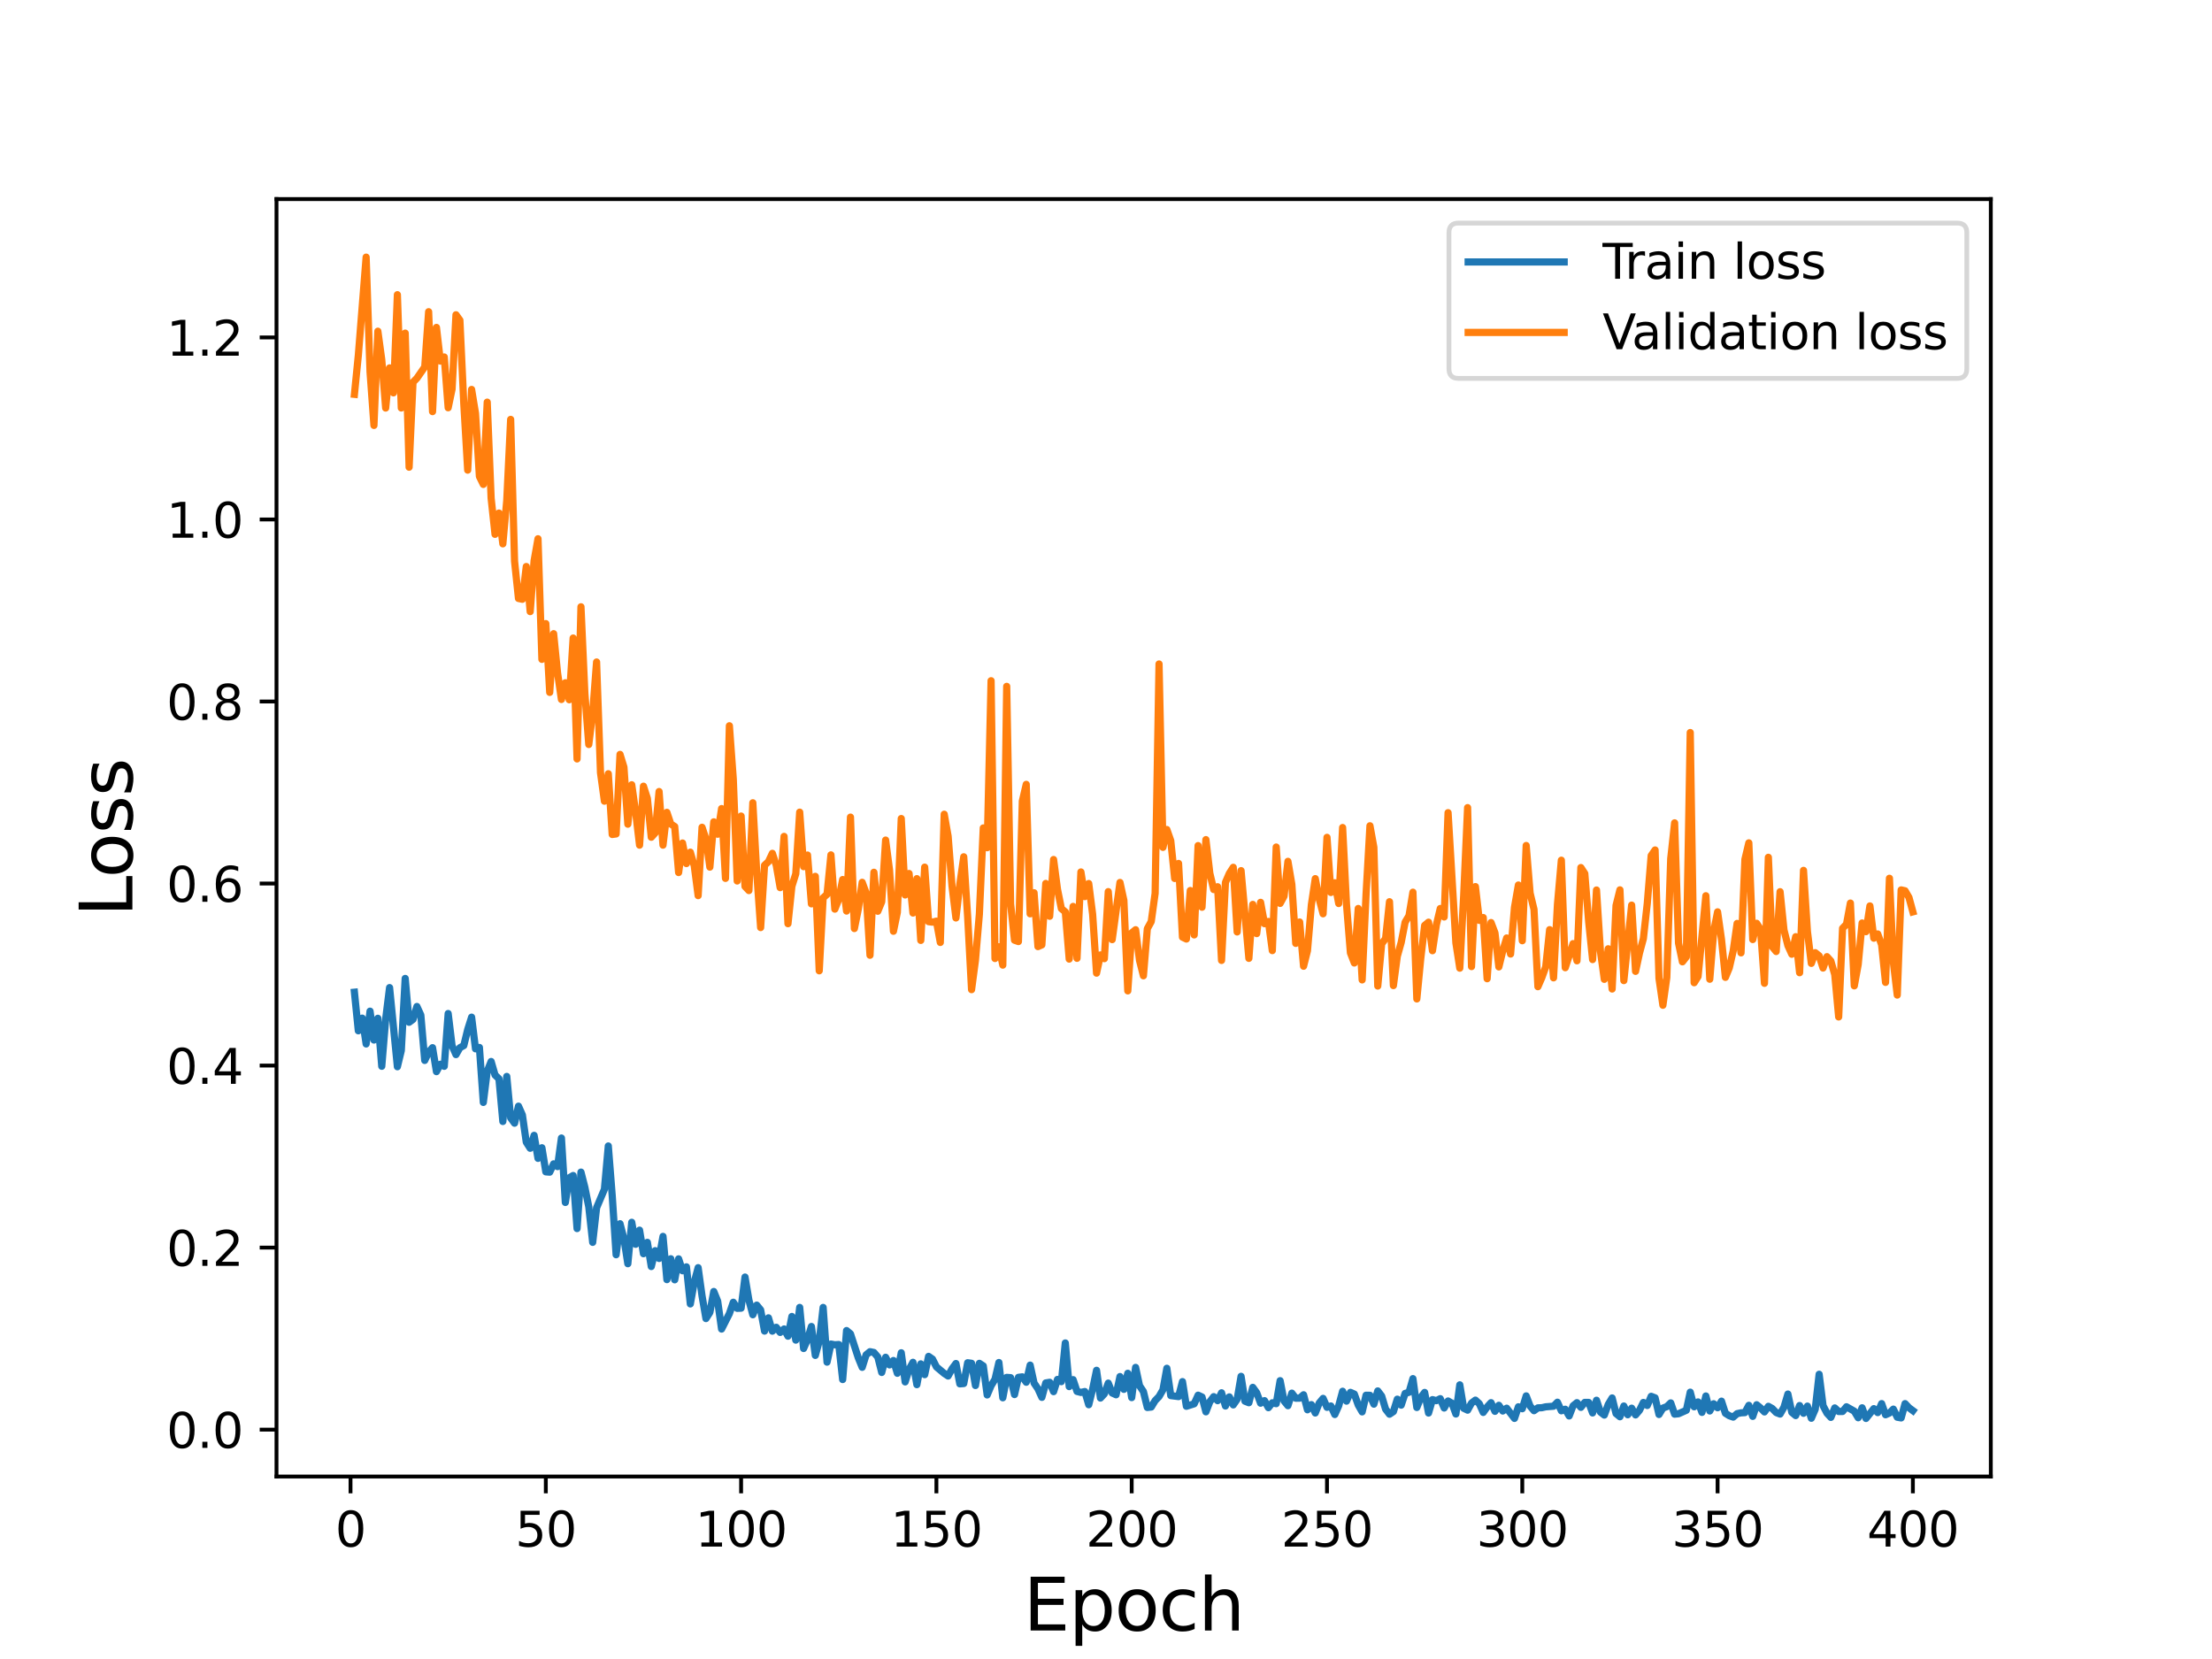 <?xml version="1.0" encoding="utf-8" standalone="no"?>
<!DOCTYPE svg PUBLIC "-//W3C//DTD SVG 1.1//EN"
  "http://www.w3.org/Graphics/SVG/1.1/DTD/svg11.dtd">
<svg height="345.6pt" version="1.1" viewBox="0 0 460.8 345.6" width="460.8pt" xmlns="http://www.w3.org/2000/svg" xmlns:xlink="http://www.w3.org/1999/xlink">
 <defs>
  <style type="text/css">*{stroke-linecap:butt;stroke-linejoin:round;}</style>
 </defs>
 <g id="figure_1">
  <g id="patch_1">
   <path d="M 0 345.6 
L 460.8 345.6 
L 460.8 0 
L 0 0 
z
" style="fill:#ffffff;"/>
  </g>
  <g id="axes_1">
   <g id="patch_2">
    <path d="M 57.6 307.584 
L 414.72 307.584 
L 414.72 41.472 
L 57.6 41.472 
z
" style="fill:#ffffff;"/>
   </g>
   <g id="matplotlib.axis_1">
    <g id="xtick_1">
     <g id="line2d_1">
      <defs>
       <path d="M 0 0 
L 0 3.5 
" id="ma7de0eae48" style="stroke:#000000;stroke-width:0.8;"/>
      </defs>
      <g>
       <use style="stroke:#000000;stroke-width:0.8;" x="73.019" xlink:href="#ma7de0eae48" y="307.584"/>
      </g>
     </g>
     <g id="text_1">
      <!-- 0 -->
      <g transform="translate(69.838 322.182)scale(0.1 -0.1)">
       <defs>
        <path d="M 2034 4250 
Q 1547 4250 1301 3770 
Q 1056 3291 1056 2328 
Q 1056 1369 1301 889 
Q 1547 409 2034 409 
Q 2525 409 2770 889 
Q 3016 1369 3016 2328 
Q 3016 3291 2770 3770 
Q 2525 4250 2034 4250 
z
M 2034 4750 
Q 2819 4750 3233 4129 
Q 3647 3509 3647 2328 
Q 3647 1150 3233 529 
Q 2819 -91 2034 -91 
Q 1250 -91 836 529 
Q 422 1150 422 2328 
Q 422 3509 836 4129 
Q 1250 4750 2034 4750 
z
" id="DejaVuSans-30" transform="scale(0.016)"/>
       </defs>
       <use xlink:href="#DejaVuSans-30"/>
      </g>
     </g>
    </g>
    <g id="xtick_2">
     <g id="line2d_2">
      <g>
       <use style="stroke:#000000;stroke-width:0.8;" x="113.703" xlink:href="#ma7de0eae48" y="307.584"/>
      </g>
     </g>
     <g id="text_2">
      <!-- 50 -->
      <g transform="translate(107.34 322.182)scale(0.1 -0.1)">
       <defs>
        <path d="M 691 4666 
L 3169 4666 
L 3169 4134 
L 1269 4134 
L 1269 2991 
Q 1406 3038 1543 3061 
Q 1681 3084 1819 3084 
Q 2600 3084 3056 2656 
Q 3513 2228 3513 1497 
Q 3513 744 3044 326 
Q 2575 -91 1722 -91 
Q 1428 -91 1123 -41 
Q 819 9 494 109 
L 494 744 
Q 775 591 1075 516 
Q 1375 441 1709 441 
Q 2250 441 2565 725 
Q 2881 1009 2881 1497 
Q 2881 1984 2565 2268 
Q 2250 2553 1709 2553 
Q 1456 2553 1204 2497 
Q 953 2441 691 2322 
L 691 4666 
z
" id="DejaVuSans-35" transform="scale(0.016)"/>
       </defs>
       <use xlink:href="#DejaVuSans-35"/>
       <use x="63.623" xlink:href="#DejaVuSans-30"/>
      </g>
     </g>
    </g>
    <g id="xtick_3">
     <g id="line2d_3">
      <g>
       <use style="stroke:#000000;stroke-width:0.8;" x="154.386" xlink:href="#ma7de0eae48" y="307.584"/>
      </g>
     </g>
     <g id="text_3">
      <!-- 100 -->
      <g transform="translate(144.842 322.182)scale(0.1 -0.1)">
       <defs>
        <path d="M 794 531 
L 1825 531 
L 1825 4091 
L 703 3866 
L 703 4441 
L 1819 4666 
L 2450 4666 
L 2450 531 
L 3481 531 
L 3481 0 
L 794 0 
L 794 531 
z
" id="DejaVuSans-31" transform="scale(0.016)"/>
       </defs>
       <use xlink:href="#DejaVuSans-31"/>
       <use x="63.623" xlink:href="#DejaVuSans-30"/>
       <use x="127.246" xlink:href="#DejaVuSans-30"/>
      </g>
     </g>
    </g>
    <g id="xtick_4">
     <g id="line2d_4">
      <g>
       <use style="stroke:#000000;stroke-width:0.8;" x="195.07" xlink:href="#ma7de0eae48" y="307.584"/>
      </g>
     </g>
     <g id="text_4">
      <!-- 150 -->
      <g transform="translate(185.526 322.182)scale(0.1 -0.1)">
       <use xlink:href="#DejaVuSans-31"/>
       <use x="63.623" xlink:href="#DejaVuSans-35"/>
       <use x="127.246" xlink:href="#DejaVuSans-30"/>
      </g>
     </g>
    </g>
    <g id="xtick_5">
     <g id="line2d_5">
      <g>
       <use style="stroke:#000000;stroke-width:0.8;" x="235.753" xlink:href="#ma7de0eae48" y="307.584"/>
      </g>
     </g>
     <g id="text_5">
      <!-- 200 -->
      <g transform="translate(226.209 322.182)scale(0.1 -0.1)">
       <defs>
        <path d="M 1228 531 
L 3431 531 
L 3431 0 
L 469 0 
L 469 531 
Q 828 903 1448 1529 
Q 2069 2156 2228 2338 
Q 2531 2678 2651 2914 
Q 2772 3150 2772 3378 
Q 2772 3750 2511 3984 
Q 2250 4219 1831 4219 
Q 1534 4219 1204 4116 
Q 875 4013 500 3803 
L 500 4441 
Q 881 4594 1212 4672 
Q 1544 4750 1819 4750 
Q 2544 4750 2975 4387 
Q 3406 4025 3406 3419 
Q 3406 3131 3298 2873 
Q 3191 2616 2906 2266 
Q 2828 2175 2409 1742 
Q 1991 1309 1228 531 
z
" id="DejaVuSans-32" transform="scale(0.016)"/>
       </defs>
       <use xlink:href="#DejaVuSans-32"/>
       <use x="63.623" xlink:href="#DejaVuSans-30"/>
       <use x="127.246" xlink:href="#DejaVuSans-30"/>
      </g>
     </g>
    </g>
    <g id="xtick_6">
     <g id="line2d_6">
      <g>
       <use style="stroke:#000000;stroke-width:0.8;" x="276.437" xlink:href="#ma7de0eae48" y="307.584"/>
      </g>
     </g>
     <g id="text_6">
      <!-- 250 -->
      <g transform="translate(266.893 322.182)scale(0.1 -0.1)">
       <use xlink:href="#DejaVuSans-32"/>
       <use x="63.623" xlink:href="#DejaVuSans-35"/>
       <use x="127.246" xlink:href="#DejaVuSans-30"/>
      </g>
     </g>
    </g>
    <g id="xtick_7">
     <g id="line2d_7">
      <g>
       <use style="stroke:#000000;stroke-width:0.8;" x="317.12" xlink:href="#ma7de0eae48" y="307.584"/>
      </g>
     </g>
     <g id="text_7">
      <!-- 300 -->
      <g transform="translate(307.576 322.182)scale(0.1 -0.1)">
       <defs>
        <path d="M 2597 2516 
Q 3050 2419 3304 2112 
Q 3559 1806 3559 1356 
Q 3559 666 3084 287 
Q 2609 -91 1734 -91 
Q 1441 -91 1130 -33 
Q 819 25 488 141 
L 488 750 
Q 750 597 1062 519 
Q 1375 441 1716 441 
Q 2309 441 2620 675 
Q 2931 909 2931 1356 
Q 2931 1769 2642 2001 
Q 2353 2234 1838 2234 
L 1294 2234 
L 1294 2753 
L 1863 2753 
Q 2328 2753 2575 2939 
Q 2822 3125 2822 3475 
Q 2822 3834 2567 4026 
Q 2313 4219 1838 4219 
Q 1578 4219 1281 4162 
Q 984 4106 628 3988 
L 628 4550 
Q 988 4650 1302 4700 
Q 1616 4750 1894 4750 
Q 2613 4750 3031 4423 
Q 3450 4097 3450 3541 
Q 3450 3153 3228 2886 
Q 3006 2619 2597 2516 
z
" id="DejaVuSans-33" transform="scale(0.016)"/>
       </defs>
       <use xlink:href="#DejaVuSans-33"/>
       <use x="63.623" xlink:href="#DejaVuSans-30"/>
       <use x="127.246" xlink:href="#DejaVuSans-30"/>
      </g>
     </g>
    </g>
    <g id="xtick_8">
     <g id="line2d_8">
      <g>
       <use style="stroke:#000000;stroke-width:0.8;" x="357.804" xlink:href="#ma7de0eae48" y="307.584"/>
      </g>
     </g>
     <g id="text_8">
      <!-- 350 -->
      <g transform="translate(348.26 322.182)scale(0.1 -0.1)">
       <use xlink:href="#DejaVuSans-33"/>
       <use x="63.623" xlink:href="#DejaVuSans-35"/>
       <use x="127.246" xlink:href="#DejaVuSans-30"/>
      </g>
     </g>
    </g>
    <g id="xtick_9">
     <g id="line2d_9">
      <g>
       <use style="stroke:#000000;stroke-width:0.8;" x="398.487" xlink:href="#ma7de0eae48" y="307.584"/>
      </g>
     </g>
     <g id="text_9">
      <!-- 400 -->
      <g transform="translate(388.944 322.182)scale(0.1 -0.1)">
       <defs>
        <path d="M 2419 4116 
L 825 1625 
L 2419 1625 
L 2419 4116 
z
M 2253 4666 
L 3047 4666 
L 3047 1625 
L 3713 1625 
L 3713 1100 
L 3047 1100 
L 3047 0 
L 2419 0 
L 2419 1100 
L 313 1100 
L 313 1709 
L 2253 4666 
z
" id="DejaVuSans-34" transform="scale(0.016)"/>
       </defs>
       <use xlink:href="#DejaVuSans-34"/>
       <use x="63.623" xlink:href="#DejaVuSans-30"/>
       <use x="127.246" xlink:href="#DejaVuSans-30"/>
      </g>
     </g>
    </g>
    <g id="text_10">
     <!-- Epoch -->
     <g transform="translate(213.194 339.66)scale(0.15 -0.15)">
      <defs>
       <path d="M 628 4666 
L 3578 4666 
L 3578 4134 
L 1259 4134 
L 1259 2753 
L 3481 2753 
L 3481 2222 
L 1259 2222 
L 1259 531 
L 3634 531 
L 3634 0 
L 628 0 
L 628 4666 
z
" id="DejaVuSans-45" transform="scale(0.016)"/>
       <path d="M 1159 525 
L 1159 -1331 
L 581 -1331 
L 581 3500 
L 1159 3500 
L 1159 2969 
Q 1341 3281 1617 3432 
Q 1894 3584 2278 3584 
Q 2916 3584 3314 3078 
Q 3713 2572 3713 1747 
Q 3713 922 3314 415 
Q 2916 -91 2278 -91 
Q 1894 -91 1617 61 
Q 1341 213 1159 525 
z
M 3116 1747 
Q 3116 2381 2855 2742 
Q 2594 3103 2138 3103 
Q 1681 3103 1420 2742 
Q 1159 2381 1159 1747 
Q 1159 1113 1420 752 
Q 1681 391 2138 391 
Q 2594 391 2855 752 
Q 3116 1113 3116 1747 
z
" id="DejaVuSans-70" transform="scale(0.016)"/>
       <path d="M 1959 3097 
Q 1497 3097 1228 2736 
Q 959 2375 959 1747 
Q 959 1119 1226 758 
Q 1494 397 1959 397 
Q 2419 397 2687 759 
Q 2956 1122 2956 1747 
Q 2956 2369 2687 2733 
Q 2419 3097 1959 3097 
z
M 1959 3584 
Q 2709 3584 3137 3096 
Q 3566 2609 3566 1747 
Q 3566 888 3137 398 
Q 2709 -91 1959 -91 
Q 1206 -91 779 398 
Q 353 888 353 1747 
Q 353 2609 779 3096 
Q 1206 3584 1959 3584 
z
" id="DejaVuSans-6f" transform="scale(0.016)"/>
       <path d="M 3122 3366 
L 3122 2828 
Q 2878 2963 2633 3030 
Q 2388 3097 2138 3097 
Q 1578 3097 1268 2742 
Q 959 2388 959 1747 
Q 959 1106 1268 751 
Q 1578 397 2138 397 
Q 2388 397 2633 464 
Q 2878 531 3122 666 
L 3122 134 
Q 2881 22 2623 -34 
Q 2366 -91 2075 -91 
Q 1284 -91 818 406 
Q 353 903 353 1747 
Q 353 2603 823 3093 
Q 1294 3584 2113 3584 
Q 2378 3584 2631 3529 
Q 2884 3475 3122 3366 
z
" id="DejaVuSans-63" transform="scale(0.016)"/>
       <path d="M 3513 2113 
L 3513 0 
L 2938 0 
L 2938 2094 
Q 2938 2591 2744 2837 
Q 2550 3084 2163 3084 
Q 1697 3084 1428 2787 
Q 1159 2491 1159 1978 
L 1159 0 
L 581 0 
L 581 4863 
L 1159 4863 
L 1159 2956 
Q 1366 3272 1645 3428 
Q 1925 3584 2291 3584 
Q 2894 3584 3203 3211 
Q 3513 2838 3513 2113 
z
" id="DejaVuSans-68" transform="scale(0.016)"/>
      </defs>
      <use xlink:href="#DejaVuSans-45"/>
      <use x="63.184" xlink:href="#DejaVuSans-70"/>
      <use x="126.66" xlink:href="#DejaVuSans-6f"/>
      <use x="187.842" xlink:href="#DejaVuSans-63"/>
      <use x="242.822" xlink:href="#DejaVuSans-68"/>
     </g>
    </g>
   </g>
   <g id="matplotlib.axis_2">
    <g id="ytick_1">
     <g id="line2d_10">
      <defs>
       <path d="M 0 0 
L -3.5 0 
" id="m012e67dd28" style="stroke:#000000;stroke-width:0.8;"/>
      </defs>
      <g>
       <use style="stroke:#000000;stroke-width:0.8;" x="57.6" xlink:href="#m012e67dd28" y="297.823"/>
      </g>
     </g>
     <g id="text_11">
      <!-- 0.0 -->
      <g transform="translate(34.697 301.622)scale(0.1 -0.1)">
       <defs>
        <path d="M 684 794 
L 1344 794 
L 1344 0 
L 684 0 
L 684 794 
z
" id="DejaVuSans-2e" transform="scale(0.016)"/>
       </defs>
       <use xlink:href="#DejaVuSans-30"/>
       <use x="63.623" xlink:href="#DejaVuSans-2e"/>
       <use x="95.41" xlink:href="#DejaVuSans-30"/>
      </g>
     </g>
    </g>
    <g id="ytick_2">
     <g id="line2d_11">
      <g>
       <use style="stroke:#000000;stroke-width:0.8;" x="57.6" xlink:href="#m012e67dd28" y="259.902"/>
      </g>
     </g>
     <g id="text_12">
      <!-- 0.2 -->
      <g transform="translate(34.697 263.701)scale(0.1 -0.1)">
       <use xlink:href="#DejaVuSans-30"/>
       <use x="63.623" xlink:href="#DejaVuSans-2e"/>
       <use x="95.41" xlink:href="#DejaVuSans-32"/>
      </g>
     </g>
    </g>
    <g id="ytick_3">
     <g id="line2d_12">
      <g>
       <use style="stroke:#000000;stroke-width:0.8;" x="57.6" xlink:href="#m012e67dd28" y="221.981"/>
      </g>
     </g>
     <g id="text_13">
      <!-- 0.4 -->
      <g transform="translate(34.697 225.78)scale(0.1 -0.1)">
       <use xlink:href="#DejaVuSans-30"/>
       <use x="63.623" xlink:href="#DejaVuSans-2e"/>
       <use x="95.41" xlink:href="#DejaVuSans-34"/>
      </g>
     </g>
    </g>
    <g id="ytick_4">
     <g id="line2d_13">
      <g>
       <use style="stroke:#000000;stroke-width:0.8;" x="57.6" xlink:href="#m012e67dd28" y="184.06"/>
      </g>
     </g>
     <g id="text_14">
      <!-- 0.6 -->
      <g transform="translate(34.697 187.859)scale(0.1 -0.1)">
       <defs>
        <path d="M 2113 2584 
Q 1688 2584 1439 2293 
Q 1191 2003 1191 1497 
Q 1191 994 1439 701 
Q 1688 409 2113 409 
Q 2538 409 2786 701 
Q 3034 994 3034 1497 
Q 3034 2003 2786 2293 
Q 2538 2584 2113 2584 
z
M 3366 4563 
L 3366 3988 
Q 3128 4100 2886 4159 
Q 2644 4219 2406 4219 
Q 1781 4219 1451 3797 
Q 1122 3375 1075 2522 
Q 1259 2794 1537 2939 
Q 1816 3084 2150 3084 
Q 2853 3084 3261 2657 
Q 3669 2231 3669 1497 
Q 3669 778 3244 343 
Q 2819 -91 2113 -91 
Q 1303 -91 875 529 
Q 447 1150 447 2328 
Q 447 3434 972 4092 
Q 1497 4750 2381 4750 
Q 2619 4750 2861 4703 
Q 3103 4656 3366 4563 
z
" id="DejaVuSans-36" transform="scale(0.016)"/>
       </defs>
       <use xlink:href="#DejaVuSans-30"/>
       <use x="63.623" xlink:href="#DejaVuSans-2e"/>
       <use x="95.41" xlink:href="#DejaVuSans-36"/>
      </g>
     </g>
    </g>
    <g id="ytick_5">
     <g id="line2d_14">
      <g>
       <use style="stroke:#000000;stroke-width:0.8;" x="57.6" xlink:href="#m012e67dd28" y="146.139"/>
      </g>
     </g>
     <g id="text_15">
      <!-- 0.8 -->
      <g transform="translate(34.697 149.938)scale(0.1 -0.1)">
       <defs>
        <path d="M 2034 2216 
Q 1584 2216 1326 1975 
Q 1069 1734 1069 1313 
Q 1069 891 1326 650 
Q 1584 409 2034 409 
Q 2484 409 2743 651 
Q 3003 894 3003 1313 
Q 3003 1734 2745 1975 
Q 2488 2216 2034 2216 
z
M 1403 2484 
Q 997 2584 770 2862 
Q 544 3141 544 3541 
Q 544 4100 942 4425 
Q 1341 4750 2034 4750 
Q 2731 4750 3128 4425 
Q 3525 4100 3525 3541 
Q 3525 3141 3298 2862 
Q 3072 2584 2669 2484 
Q 3125 2378 3379 2068 
Q 3634 1759 3634 1313 
Q 3634 634 3220 271 
Q 2806 -91 2034 -91 
Q 1263 -91 848 271 
Q 434 634 434 1313 
Q 434 1759 690 2068 
Q 947 2378 1403 2484 
z
M 1172 3481 
Q 1172 3119 1398 2916 
Q 1625 2713 2034 2713 
Q 2441 2713 2670 2916 
Q 2900 3119 2900 3481 
Q 2900 3844 2670 4047 
Q 2441 4250 2034 4250 
Q 1625 4250 1398 4047 
Q 1172 3844 1172 3481 
z
" id="DejaVuSans-38" transform="scale(0.016)"/>
       </defs>
       <use xlink:href="#DejaVuSans-30"/>
       <use x="63.623" xlink:href="#DejaVuSans-2e"/>
       <use x="95.41" xlink:href="#DejaVuSans-38"/>
      </g>
     </g>
    </g>
    <g id="ytick_6">
     <g id="line2d_15">
      <g>
       <use style="stroke:#000000;stroke-width:0.8;" x="57.6" xlink:href="#m012e67dd28" y="108.218"/>
      </g>
     </g>
     <g id="text_16">
      <!-- 1.0 -->
      <g transform="translate(34.697 112.017)scale(0.1 -0.1)">
       <use xlink:href="#DejaVuSans-31"/>
       <use x="63.623" xlink:href="#DejaVuSans-2e"/>
       <use x="95.41" xlink:href="#DejaVuSans-30"/>
      </g>
     </g>
    </g>
    <g id="ytick_7">
     <g id="line2d_16">
      <g>
       <use style="stroke:#000000;stroke-width:0.8;" x="57.6" xlink:href="#m012e67dd28" y="70.297"/>
      </g>
     </g>
     <g id="text_17">
      <!-- 1.2 -->
      <g transform="translate(34.697 74.096)scale(0.1 -0.1)">
       <use xlink:href="#DejaVuSans-31"/>
       <use x="63.623" xlink:href="#DejaVuSans-2e"/>
       <use x="95.41" xlink:href="#DejaVuSans-32"/>
      </g>
     </g>
    </g>
    <g id="text_18">
     <!-- Loss -->
     <g transform="translate(27.577 190.979)rotate(-90)scale(0.15 -0.15)">
      <defs>
       <path d="M 628 4666 
L 1259 4666 
L 1259 531 
L 3531 531 
L 3531 0 
L 628 0 
L 628 4666 
z
" id="DejaVuSans-4c" transform="scale(0.016)"/>
       <path d="M 2834 3397 
L 2834 2853 
Q 2591 2978 2328 3040 
Q 2066 3103 1784 3103 
Q 1356 3103 1142 2972 
Q 928 2841 928 2578 
Q 928 2378 1081 2264 
Q 1234 2150 1697 2047 
L 1894 2003 
Q 2506 1872 2764 1633 
Q 3022 1394 3022 966 
Q 3022 478 2636 193 
Q 2250 -91 1575 -91 
Q 1294 -91 989 -36 
Q 684 19 347 128 
L 347 722 
Q 666 556 975 473 
Q 1284 391 1588 391 
Q 1994 391 2212 530 
Q 2431 669 2431 922 
Q 2431 1156 2273 1281 
Q 2116 1406 1581 1522 
L 1381 1569 
Q 847 1681 609 1914 
Q 372 2147 372 2553 
Q 372 3047 722 3315 
Q 1072 3584 1716 3584 
Q 2034 3584 2315 3537 
Q 2597 3491 2834 3397 
z
" id="DejaVuSans-73" transform="scale(0.016)"/>
      </defs>
      <use xlink:href="#DejaVuSans-4c"/>
      <use x="53.963" xlink:href="#DejaVuSans-6f"/>
      <use x="115.145" xlink:href="#DejaVuSans-73"/>
      <use x="167.244" xlink:href="#DejaVuSans-73"/>
     </g>
    </g>
   </g>
   <g id="line2d_17">
    <path clip-path="url(#p0d0e0e264a)" d="M 73.833 206.696 
L 74.646 214.732 
L 75.46 212.098 
L 76.274 217.471 
L 77.087 210.647 
L 77.901 216.658 
L 78.715 212.129 
L 79.528 222.126 
L 80.342 212.274 
L 81.156 205.737 
L 82.783 222.218 
L 83.597 218.852 
L 84.41 203.825 
L 85.224 212.959 
L 86.038 212.362 
L 86.851 209.672 
L 87.665 211.459 
L 88.479 220.907 
L 89.292 219.167 
L 90.106 218.251 
L 90.92 223.239 
L 91.733 221.704 
L 92.547 222.129 
L 93.361 211.138 
L 94.174 217.842 
L 94.988 219.694 
L 95.802 218.263 
L 96.616 217.813 
L 97.429 214.472 
L 98.243 211.895 
L 99.057 218.487 
L 99.87 218.201 
L 100.684 229.653 
L 101.498 223.159 
L 102.311 221.13 
L 103.125 223.946 
L 103.939 224.729 
L 104.752 233.625 
L 105.566 224.242 
L 106.38 232.873 
L 107.193 233.982 
L 108.007 230.434 
L 108.821 232.268 
L 109.634 237.935 
L 110.448 239.205 
L 111.262 236.514 
L 112.075 241.306 
L 112.889 239.098 
L 113.703 244.114 
L 114.516 244.182 
L 115.33 242.453 
L 116.144 243.02 
L 116.957 237.073 
L 117.771 250.492 
L 118.585 245.355 
L 119.398 244.882 
L 120.212 255.931 
L 121.026 244.174 
L 121.839 247.356 
L 122.653 251.411 
L 123.467 258.804 
L 124.28 251.599 
L 125.908 247.749 
L 126.721 238.728 
L 127.535 249.061 
L 128.349 261.383 
L 129.162 254.923 
L 129.976 258.042 
L 130.79 263.253 
L 131.603 254.628 
L 132.417 259.206 
L 133.231 256.267 
L 134.044 261.172 
L 134.858 258.806 
L 135.672 263.839 
L 136.485 260.537 
L 137.299 262.159 
L 138.113 257.565 
L 138.926 266.57 
L 139.74 262.223 
L 140.554 266.608 
L 141.367 262.245 
L 142.181 264.723 
L 142.995 263.907 
L 143.808 271.628 
L 144.622 267.11 
L 145.436 264.081 
L 146.249 269.969 
L 147.063 274.681 
L 147.877 273.4 
L 148.69 269.042 
L 149.504 271.05 
L 150.318 276.862 
L 151.945 273.645 
L 152.759 271.282 
L 153.572 272.548 
L 154.386 272.515 
L 155.2 266.035 
L 156.013 270.856 
L 156.827 273.887 
L 157.641 271.88 
L 158.454 272.878 
L 159.268 277.289 
L 160.082 274.53 
L 160.895 277.302 
L 161.709 276.496 
L 162.523 277.569 
L 163.336 276.847 
L 164.15 278.351 
L 164.964 274.246 
L 165.777 279.169 
L 166.591 272.36 
L 167.405 280.918 
L 168.219 279.031 
L 169.032 276.334 
L 169.846 282.354 
L 170.66 279.39 
L 171.473 272.364 
L 172.287 283.757 
L 173.101 279.99 
L 173.914 280.143 
L 174.728 280.084 
L 175.542 287.386 
L 176.355 277.179 
L 177.169 277.86 
L 178.796 282.853 
L 179.61 284.835 
L 180.424 282.243 
L 181.237 281.581 
L 182.051 281.751 
L 182.865 282.694 
L 183.678 285.906 
L 184.492 282.748 
L 185.306 284.335 
L 186.119 283.417 
L 186.933 286.078 
L 187.747 281.809 
L 188.56 287.873 
L 189.374 285.275 
L 190.188 283.792 
L 191.001 288.449 
L 191.815 284.119 
L 192.629 286.368 
L 193.442 282.558 
L 194.256 283.13 
L 195.07 284.746 
L 196.697 286.108 
L 197.511 286.648 
L 198.324 285.149 
L 199.138 284.047 
L 199.952 288.283 
L 200.765 288.216 
L 201.579 283.888 
L 202.393 284.001 
L 203.206 288.63 
L 204.02 284.008 
L 204.834 284.543 
L 205.647 290.593 
L 206.461 288.665 
L 207.275 287.334 
L 208.088 283.836 
L 208.902 291.183 
L 209.716 286.934 
L 210.529 286.992 
L 211.343 290.512 
L 212.157 286.925 
L 212.97 286.821 
L 213.784 287.943 
L 214.598 284.381 
L 215.411 288.111 
L 216.225 289.314 
L 217.039 291.094 
L 217.852 288.095 
L 218.666 287.956 
L 219.48 289.904 
L 220.293 287.359 
L 221.107 287.82 
L 221.921 279.764 
L 222.734 288.852 
L 223.548 287.408 
L 224.362 289.858 
L 225.175 290.069 
L 225.989 289.884 
L 226.803 292.631 
L 227.616 289.369 
L 228.43 285.459 
L 229.244 291.238 
L 230.057 290.363 
L 230.871 288.131 
L 231.685 290.185 
L 232.498 290.559 
L 233.312 286.762 
L 234.126 289.427 
L 234.939 286.082 
L 235.753 291.146 
L 236.567 284.855 
L 237.381 288.667 
L 238.194 289.887 
L 239.008 293.202 
L 239.822 293.114 
L 240.635 291.77 
L 241.449 290.929 
L 242.263 289.519 
L 243.076 285.038 
L 243.89 290.728 
L 245.517 290.936 
L 246.331 287.817 
L 247.145 292.954 
L 248.772 292.438 
L 249.586 290.643 
L 250.399 291.021 
L 251.213 294.108 
L 252.027 292.005 
L 252.84 290.946 
L 253.654 291.782 
L 254.468 290.145 
L 255.281 292.897 
L 256.095 290.998 
L 256.909 292.665 
L 257.722 291.491 
L 258.536 286.717 
L 259.35 291.893 
L 260.163 292.216 
L 260.977 289.013 
L 261.791 290.136 
L 262.604 292.313 
L 263.418 291.781 
L 264.232 293.244 
L 265.045 292.227 
L 265.859 292.413 
L 266.673 287.62 
L 267.486 291.836 
L 268.3 292.829 
L 269.114 290.217 
L 269.927 291.27 
L 270.741 291.264 
L 271.555 290.558 
L 272.368 293.682 
L 273.182 292.609 
L 273.996 294.347 
L 274.809 292.292 
L 275.623 291.312 
L 276.437 293.171 
L 277.25 292.89 
L 278.064 294.668 
L 278.878 292.837 
L 279.691 289.826 
L 280.505 291.881 
L 281.319 290.055 
L 282.132 290.413 
L 282.946 292.692 
L 283.76 294.121 
L 284.573 290.653 
L 285.387 290.669 
L 286.201 292.51 
L 287.014 289.759 
L 287.828 290.825 
L 288.642 293.552 
L 289.455 294.606 
L 290.269 294.061 
L 291.083 291.475 
L 291.896 292.717 
L 292.71 290.276 
L 293.524 290.035 
L 294.337 287.195 
L 295.151 293.205 
L 295.965 291.148 
L 296.778 290.069 
L 297.592 294.36 
L 298.406 291.568 
L 299.219 291.784 
L 300.033 291.371 
L 300.847 293.315 
L 301.66 291.851 
L 302.474 292.323 
L 303.288 294.56 
L 304.101 288.487 
L 304.915 293.369 
L 305.729 293.761 
L 306.543 292.286 
L 307.356 291.671 
L 308.17 292.421 
L 308.984 294.234 
L 309.797 293.095 
L 310.611 292.201 
L 311.425 294.005 
L 312.238 292.75 
L 313.052 293.939 
L 313.866 293.351 
L 315.493 295.478 
L 316.307 293.06 
L 317.12 293.461 
L 317.934 290.789 
L 318.748 292.921 
L 319.561 293.874 
L 320.375 293.282 
L 321.189 293.253 
L 322.002 293.065 
L 323.63 292.939 
L 324.443 292.108 
L 325.257 293.893 
L 326.071 293.573 
L 326.884 294.97 
L 327.698 292.858 
L 328.512 292.199 
L 329.325 293.176 
L 330.139 292.145 
L 330.953 292.152 
L 331.766 294.339 
L 332.58 291.696 
L 333.394 294.155 
L 334.207 294.786 
L 335.021 292.576 
L 335.835 291.22 
L 336.648 294.469 
L 337.462 295.135 
L 338.276 292.9 
L 339.089 294.719 
L 339.903 293.349 
L 340.717 294.752 
L 341.53 293.798 
L 342.344 292.154 
L 343.158 292.791 
L 343.971 290.879 
L 344.785 291.194 
L 345.599 294.664 
L 346.412 293.331 
L 347.226 293.03 
L 348.04 292.248 
L 348.853 294.592 
L 349.667 294.508 
L 351.294 293.786 
L 352.108 290.015 
L 352.922 293.06 
L 353.735 292.051 
L 354.549 294.225 
L 355.363 290.81 
L 356.176 293.931 
L 356.99 292.427 
L 357.804 293.262 
L 358.617 291.887 
L 359.431 294.41 
L 360.245 294.924 
L 361.058 295.208 
L 361.872 294.491 
L 362.686 294.319 
L 363.499 294.274 
L 364.313 292.758 
L 365.127 295.055 
L 365.94 292.636 
L 366.754 293.299 
L 367.568 294.129 
L 368.381 292.963 
L 369.195 293.421 
L 370.009 294.259 
L 370.822 294.575 
L 371.636 293.15 
L 372.45 290.407 
L 373.263 294.218 
L 374.077 294.89 
L 374.891 292.801 
L 375.704 294.412 
L 376.518 292.922 
L 377.332 295.45 
L 378.146 293.565 
L 378.959 286.286 
L 379.773 292.822 
L 380.587 294.381 
L 381.4 295.267 
L 382.214 293.296 
L 383.028 294.045 
L 383.841 294.035 
L 384.655 293.059 
L 386.282 293.975 
L 387.096 295.341 
L 387.91 293.268 
L 388.723 295.488 
L 390.351 293.446 
L 391.164 294.27 
L 391.978 292.396 
L 392.792 294.718 
L 393.605 294.358 
L 394.419 293.549 
L 395.233 295.236 
L 396.046 295.377 
L 396.86 292.4 
L 397.674 293.26 
L 398.487 293.864 
L 398.487 293.864 
" style="fill:none;stroke:#1f77b4;stroke-linecap:square;stroke-width:1.5;"/>
   </g>
   <g id="line2d_18">
    <path clip-path="url(#p0d0e0e264a)" d="M 73.833 82.147 
L 74.646 74.024 
L 76.274 53.568 
L 77.087 77.485 
L 77.901 88.623 
L 78.715 68.999 
L 79.528 74.948 
L 80.342 85.002 
L 81.156 76.642 
L 81.969 81.837 
L 82.783 61.392 
L 83.597 84.991 
L 84.41 69.395 
L 85.224 97.327 
L 86.038 79.623 
L 86.851 78.789 
L 88.479 76.442 
L 89.292 64.937 
L 90.106 85.746 
L 90.92 68.206 
L 91.733 75.216 
L 92.547 74.368 
L 93.361 84.942 
L 94.174 81.059 
L 94.988 65.573 
L 95.802 66.7 
L 96.616 84.086 
L 97.429 97.935 
L 98.243 81.128 
L 99.057 86.097 
L 99.87 99.255 
L 100.684 100.914 
L 101.498 83.771 
L 102.311 103.788 
L 103.125 111.312 
L 103.939 106.879 
L 104.752 113.291 
L 105.566 104.289 
L 106.38 87.368 
L 107.193 116.918 
L 108.007 124.668 
L 108.821 124.841 
L 109.634 118.017 
L 110.448 127.411 
L 111.262 116.819 
L 112.075 112.233 
L 112.889 137.356 
L 113.703 129.908 
L 114.516 144.237 
L 115.33 132.009 
L 116.144 140.135 
L 116.957 145.712 
L 117.771 142.233 
L 118.585 145.771 
L 119.398 132.914 
L 120.212 158.099 
L 121.026 126.408 
L 121.839 144.468 
L 122.653 155.091 
L 123.467 148.493 
L 124.28 137.907 
L 125.094 160.956 
L 125.908 166.9 
L 126.721 161.184 
L 127.535 173.836 
L 128.349 173.725 
L 129.162 157.155 
L 129.976 159.808 
L 130.79 171.692 
L 131.603 163.481 
L 132.417 169.212 
L 133.231 176.06 
L 134.044 163.777 
L 134.858 166.33 
L 135.672 174.412 
L 136.485 173.513 
L 137.299 164.893 
L 138.113 176.057 
L 138.926 169.232 
L 139.74 171.658 
L 140.554 172.177 
L 141.367 181.768 
L 142.181 175.616 
L 142.995 179.899 
L 143.808 177.526 
L 144.622 180.36 
L 145.436 186.578 
L 146.249 172.34 
L 147.063 174.799 
L 147.877 180.636 
L 148.69 171.206 
L 149.504 173.786 
L 150.318 168.441 
L 151.131 182.982 
L 151.945 151.19 
L 152.759 162.323 
L 153.572 183.525 
L 154.386 170 
L 155.2 184.663 
L 156.013 185.52 
L 156.827 167.233 
L 157.641 181.778 
L 158.454 193.23 
L 159.268 180.253 
L 160.082 179.498 
L 160.895 177.768 
L 161.709 180.253 
L 162.523 184.912 
L 163.336 174.237 
L 164.15 192.423 
L 164.964 184.625 
L 165.777 182.014 
L 166.591 169.188 
L 167.405 180.54 
L 168.219 178.12 
L 169.032 188.29 
L 169.846 182.56 
L 170.66 202.235 
L 171.473 187.044 
L 172.287 186.299 
L 173.101 178.088 
L 173.914 189.388 
L 174.728 187.334 
L 175.542 183.226 
L 176.355 189.787 
L 177.169 170.223 
L 177.983 193.432 
L 178.796 189.402 
L 179.61 183.804 
L 180.424 186.034 
L 181.237 198.995 
L 182.051 181.712 
L 182.865 189.832 
L 183.678 187.859 
L 184.492 175.005 
L 185.306 181.261 
L 186.119 194 
L 186.933 190.059 
L 187.747 170.518 
L 188.56 186.436 
L 189.374 181.964 
L 190.188 190.197 
L 191.001 183.04 
L 191.815 195.905 
L 192.629 180.642 
L 193.442 191.998 
L 194.256 192.102 
L 195.07 191.896 
L 195.883 196.33 
L 196.697 169.619 
L 197.511 174.211 
L 198.324 184.585 
L 199.138 191.226 
L 199.952 184.195 
L 200.765 178.487 
L 201.579 190.968 
L 202.393 206.161 
L 203.206 200.008 
L 204.02 190.448 
L 204.834 172.477 
L 205.647 176.591 
L 206.461 141.807 
L 207.275 199.674 
L 208.088 197.225 
L 208.902 201.051 
L 209.716 142.981 
L 210.529 188.306 
L 211.343 195.86 
L 212.157 196.144 
L 212.97 166.881 
L 213.784 163.397 
L 214.598 190.363 
L 215.411 185.978 
L 216.225 197.193 
L 217.039 196.836 
L 217.852 184.039 
L 218.666 190.875 
L 219.48 179.053 
L 220.293 185.247 
L 221.107 189.286 
L 221.921 189.962 
L 222.734 199.793 
L 223.548 188.826 
L 224.362 199.636 
L 225.175 181.646 
L 225.989 186.777 
L 226.803 184.058 
L 227.616 190.466 
L 228.43 202.724 
L 229.244 198.93 
L 230.057 199.702 
L 230.871 185.745 
L 231.685 195.743 
L 233.312 183.833 
L 234.126 187.572 
L 234.939 206.417 
L 235.753 194.343 
L 236.567 193.678 
L 237.381 200.059 
L 238.194 203.276 
L 239.008 193.463 
L 239.822 191.979 
L 240.635 186.086 
L 241.449 138.319 
L 242.263 176.519 
L 243.076 172.805 
L 243.89 175.131 
L 244.704 183.003 
L 245.517 179.873 
L 246.331 195.225 
L 247.145 195.617 
L 247.958 185.511 
L 248.772 194.761 
L 249.586 176.153 
L 250.399 188.991 
L 251.213 174.908 
L 252.027 181.916 
L 252.84 185.312 
L 253.654 184.726 
L 254.468 200.073 
L 255.281 183.824 
L 256.095 181.943 
L 256.909 180.677 
L 257.722 194.14 
L 258.536 181.369 
L 260.163 199.643 
L 260.977 188.404 
L 261.791 194.486 
L 262.604 187.974 
L 263.418 192.422 
L 264.232 191.955 
L 265.045 198.03 
L 265.859 176.455 
L 266.673 188.198 
L 267.486 186.697 
L 268.3 179.436 
L 269.114 184.228 
L 269.927 196.523 
L 270.741 192.074 
L 271.555 201.284 
L 272.368 198.049 
L 273.182 188.496 
L 273.996 183.036 
L 274.809 187.257 
L 275.623 190.356 
L 276.437 174.438 
L 277.25 185.919 
L 278.064 183.896 
L 278.878 188.221 
L 279.691 172.39 
L 280.505 188.426 
L 281.319 198.501 
L 282.132 200.61 
L 282.946 189.252 
L 283.76 204.131 
L 284.573 186.354 
L 285.387 172.023 
L 286.201 176.513 
L 287.014 205.408 
L 287.828 196.619 
L 288.642 195.512 
L 289.455 187.845 
L 290.269 205.316 
L 291.083 199.217 
L 291.896 196.317 
L 292.71 192.119 
L 293.524 190.744 
L 294.337 185.863 
L 295.151 208.095 
L 295.965 199.701 
L 296.778 192.79 
L 297.592 192.109 
L 298.406 198.051 
L 299.219 192.674 
L 300.033 189.259 
L 300.847 191.023 
L 301.66 169.294 
L 303.288 196.425 
L 304.101 201.687 
L 304.915 186.503 
L 305.729 168.244 
L 306.543 201.358 
L 307.356 184.692 
L 308.17 191.729 
L 308.984 191.139 
L 309.797 203.883 
L 310.611 192.186 
L 311.425 194.338 
L 312.238 201.423 
L 313.052 198.094 
L 313.866 195.395 
L 314.679 198.742 
L 315.493 189.028 
L 316.307 184.365 
L 317.12 195.969 
L 317.934 176.136 
L 318.748 186.059 
L 319.561 189.451 
L 320.375 205.544 
L 321.189 203.664 
L 322.002 201.423 
L 322.816 193.664 
L 323.63 203.701 
L 324.443 188.447 
L 325.257 179.198 
L 326.071 201.589 
L 327.698 196.576 
L 328.512 200.151 
L 329.325 180.729 
L 330.139 181.979 
L 330.953 192.036 
L 331.766 199.893 
L 332.58 185.404 
L 333.394 198.117 
L 334.207 204.014 
L 335.021 197.645 
L 335.835 206.029 
L 336.648 188.639 
L 337.462 185.37 
L 338.276 204.277 
L 339.903 188.554 
L 340.717 202.347 
L 341.53 198.562 
L 342.344 195.53 
L 343.158 188.198 
L 343.971 178.245 
L 344.785 177.065 
L 345.599 203.821 
L 346.412 209.411 
L 347.226 203.635 
L 348.04 178.908 
L 348.853 171.416 
L 349.667 196.464 
L 350.481 200.365 
L 351.294 199.327 
L 352.108 152.599 
L 352.922 204.719 
L 353.735 203.425 
L 355.363 186.601 
L 356.176 203.992 
L 356.99 194.068 
L 357.804 189.957 
L 358.617 195.691 
L 359.431 203.598 
L 360.245 201.617 
L 361.058 198.074 
L 361.872 192.371 
L 362.686 198.497 
L 363.499 179.013 
L 364.313 175.586 
L 365.127 195.725 
L 365.94 192.344 
L 366.754 193.601 
L 367.568 204.84 
L 368.381 178.595 
L 369.195 197.213 
L 370.009 198.215 
L 370.822 185.76 
L 371.636 193.744 
L 372.45 196.976 
L 373.263 198.782 
L 374.077 195.135 
L 374.891 202.636 
L 375.704 181.315 
L 376.518 194.037 
L 377.332 200.687 
L 378.146 198.463 
L 378.959 199.112 
L 379.773 201.658 
L 380.587 199.291 
L 381.4 200.191 
L 382.214 203.034 
L 383.028 211.847 
L 383.841 193.384 
L 384.655 192.53 
L 385.469 188.126 
L 386.282 205.372 
L 387.096 200.922 
L 387.91 192.275 
L 388.723 194.083 
L 389.537 188.722 
L 390.351 195.438 
L 391.164 194.562 
L 391.978 196.82 
L 392.792 204.649 
L 393.605 182.96 
L 394.419 200.47 
L 395.233 207.289 
L 396.046 185.386 
L 396.86 185.567 
L 397.674 186.963 
L 398.487 189.957 
L 398.487 189.957 
" style="fill:none;stroke:#ff7f0e;stroke-linecap:square;stroke-width:1.5;"/>
   </g>
   <g id="patch_3">
    <path d="M 57.6 307.584 
L 57.6 41.472 
" style="fill:none;stroke:#000000;stroke-linecap:square;stroke-linejoin:miter;stroke-width:0.8;"/>
   </g>
   <g id="patch_4">
    <path d="M 414.72 307.584 
L 414.72 41.472 
" style="fill:none;stroke:#000000;stroke-linecap:square;stroke-linejoin:miter;stroke-width:0.8;"/>
   </g>
   <g id="patch_5">
    <path d="M 57.6 307.584 
L 414.72 307.584 
" style="fill:none;stroke:#000000;stroke-linecap:square;stroke-linejoin:miter;stroke-width:0.8;"/>
   </g>
   <g id="patch_6">
    <path d="M 57.6 41.472 
L 414.72 41.472 
" style="fill:none;stroke:#000000;stroke-linecap:square;stroke-linejoin:miter;stroke-width:0.8;"/>
   </g>
   <g id="legend_1">
    <g id="patch_7">
     <path d="M 303.845 78.828 
L 407.72 78.828 
Q 409.72 78.828 409.72 76.828 
L 409.72 48.472 
Q 409.72 46.472 407.72 46.472 
L 303.845 46.472 
Q 301.845 46.472 301.845 48.472 
L 301.845 76.828 
Q 301.845 78.828 303.845 78.828 
z
" style="fill:#ffffff;opacity:0.8;stroke:#cccccc;stroke-linejoin:miter;"/>
    </g>
    <g id="line2d_19">
     <path d="M 305.845 54.57 
L 325.845 54.57 
" style="fill:none;stroke:#1f77b4;stroke-linecap:square;stroke-width:1.5;"/>
    </g>
    <g id="line2d_20"/>
    <g id="text_19">
     <!-- Train loss -->
     <g transform="translate(333.845 58.07)scale(0.1 -0.1)">
      <defs>
       <path d="M -19 4666 
L 3928 4666 
L 3928 4134 
L 2272 4134 
L 2272 0 
L 1638 0 
L 1638 4134 
L -19 4134 
L -19 4666 
z
" id="DejaVuSans-54" transform="scale(0.016)"/>
       <path d="M 2631 2963 
Q 2534 3019 2420 3045 
Q 2306 3072 2169 3072 
Q 1681 3072 1420 2755 
Q 1159 2438 1159 1844 
L 1159 0 
L 581 0 
L 581 3500 
L 1159 3500 
L 1159 2956 
Q 1341 3275 1631 3429 
Q 1922 3584 2338 3584 
Q 2397 3584 2469 3576 
Q 2541 3569 2628 3553 
L 2631 2963 
z
" id="DejaVuSans-72" transform="scale(0.016)"/>
       <path d="M 2194 1759 
Q 1497 1759 1228 1600 
Q 959 1441 959 1056 
Q 959 750 1161 570 
Q 1363 391 1709 391 
Q 2188 391 2477 730 
Q 2766 1069 2766 1631 
L 2766 1759 
L 2194 1759 
z
M 3341 1997 
L 3341 0 
L 2766 0 
L 2766 531 
Q 2569 213 2275 61 
Q 1981 -91 1556 -91 
Q 1019 -91 701 211 
Q 384 513 384 1019 
Q 384 1609 779 1909 
Q 1175 2209 1959 2209 
L 2766 2209 
L 2766 2266 
Q 2766 2663 2505 2880 
Q 2244 3097 1772 3097 
Q 1472 3097 1187 3025 
Q 903 2953 641 2809 
L 641 3341 
Q 956 3463 1253 3523 
Q 1550 3584 1831 3584 
Q 2591 3584 2966 3190 
Q 3341 2797 3341 1997 
z
" id="DejaVuSans-61" transform="scale(0.016)"/>
       <path d="M 603 3500 
L 1178 3500 
L 1178 0 
L 603 0 
L 603 3500 
z
M 603 4863 
L 1178 4863 
L 1178 4134 
L 603 4134 
L 603 4863 
z
" id="DejaVuSans-69" transform="scale(0.016)"/>
       <path d="M 3513 2113 
L 3513 0 
L 2938 0 
L 2938 2094 
Q 2938 2591 2744 2837 
Q 2550 3084 2163 3084 
Q 1697 3084 1428 2787 
Q 1159 2491 1159 1978 
L 1159 0 
L 581 0 
L 581 3500 
L 1159 3500 
L 1159 2956 
Q 1366 3272 1645 3428 
Q 1925 3584 2291 3584 
Q 2894 3584 3203 3211 
Q 3513 2838 3513 2113 
z
" id="DejaVuSans-6e" transform="scale(0.016)"/>
       <path id="DejaVuSans-20" transform="scale(0.016)"/>
       <path d="M 603 4863 
L 1178 4863 
L 1178 0 
L 603 0 
L 603 4863 
z
" id="DejaVuSans-6c" transform="scale(0.016)"/>
      </defs>
      <use xlink:href="#DejaVuSans-54"/>
      <use x="46.334" xlink:href="#DejaVuSans-72"/>
      <use x="87.447" xlink:href="#DejaVuSans-61"/>
      <use x="148.727" xlink:href="#DejaVuSans-69"/>
      <use x="176.51" xlink:href="#DejaVuSans-6e"/>
      <use x="239.889" xlink:href="#DejaVuSans-20"/>
      <use x="271.676" xlink:href="#DejaVuSans-6c"/>
      <use x="299.459" xlink:href="#DejaVuSans-6f"/>
      <use x="360.641" xlink:href="#DejaVuSans-73"/>
      <use x="412.74" xlink:href="#DejaVuSans-73"/>
     </g>
    </g>
    <g id="line2d_21">
     <path d="M 305.845 69.249 
L 325.845 69.249 
" style="fill:none;stroke:#ff7f0e;stroke-linecap:square;stroke-width:1.5;"/>
    </g>
    <g id="line2d_22"/>
    <g id="text_20">
     <!-- Validation loss -->
     <g transform="translate(333.845 72.749)scale(0.1 -0.1)">
      <defs>
       <path d="M 1831 0 
L 50 4666 
L 709 4666 
L 2188 738 
L 3669 4666 
L 4325 4666 
L 2547 0 
L 1831 0 
z
" id="DejaVuSans-56" transform="scale(0.016)"/>
       <path d="M 2906 2969 
L 2906 4863 
L 3481 4863 
L 3481 0 
L 2906 0 
L 2906 525 
Q 2725 213 2448 61 
Q 2172 -91 1784 -91 
Q 1150 -91 751 415 
Q 353 922 353 1747 
Q 353 2572 751 3078 
Q 1150 3584 1784 3584 
Q 2172 3584 2448 3432 
Q 2725 3281 2906 2969 
z
M 947 1747 
Q 947 1113 1208 752 
Q 1469 391 1925 391 
Q 2381 391 2643 752 
Q 2906 1113 2906 1747 
Q 2906 2381 2643 2742 
Q 2381 3103 1925 3103 
Q 1469 3103 1208 2742 
Q 947 2381 947 1747 
z
" id="DejaVuSans-64" transform="scale(0.016)"/>
       <path d="M 1172 4494 
L 1172 3500 
L 2356 3500 
L 2356 3053 
L 1172 3053 
L 1172 1153 
Q 1172 725 1289 603 
Q 1406 481 1766 481 
L 2356 481 
L 2356 0 
L 1766 0 
Q 1100 0 847 248 
Q 594 497 594 1153 
L 594 3053 
L 172 3053 
L 172 3500 
L 594 3500 
L 594 4494 
L 1172 4494 
z
" id="DejaVuSans-74" transform="scale(0.016)"/>
      </defs>
      <use xlink:href="#DejaVuSans-56"/>
      <use x="60.658" xlink:href="#DejaVuSans-61"/>
      <use x="121.938" xlink:href="#DejaVuSans-6c"/>
      <use x="149.721" xlink:href="#DejaVuSans-69"/>
      <use x="177.504" xlink:href="#DejaVuSans-64"/>
      <use x="240.98" xlink:href="#DejaVuSans-61"/>
      <use x="302.26" xlink:href="#DejaVuSans-74"/>
      <use x="341.469" xlink:href="#DejaVuSans-69"/>
      <use x="369.252" xlink:href="#DejaVuSans-6f"/>
      <use x="430.434" xlink:href="#DejaVuSans-6e"/>
      <use x="493.812" xlink:href="#DejaVuSans-20"/>
      <use x="525.6" xlink:href="#DejaVuSans-6c"/>
      <use x="553.383" xlink:href="#DejaVuSans-6f"/>
      <use x="614.564" xlink:href="#DejaVuSans-73"/>
      <use x="666.664" xlink:href="#DejaVuSans-73"/>
     </g>
    </g>
   </g>
  </g>
 </g>
 <defs>
  <clipPath id="p0d0e0e264a">
   <rect height="266.112" width="357.12" x="57.6" y="41.472"/>
  </clipPath>
 </defs>
</svg>
